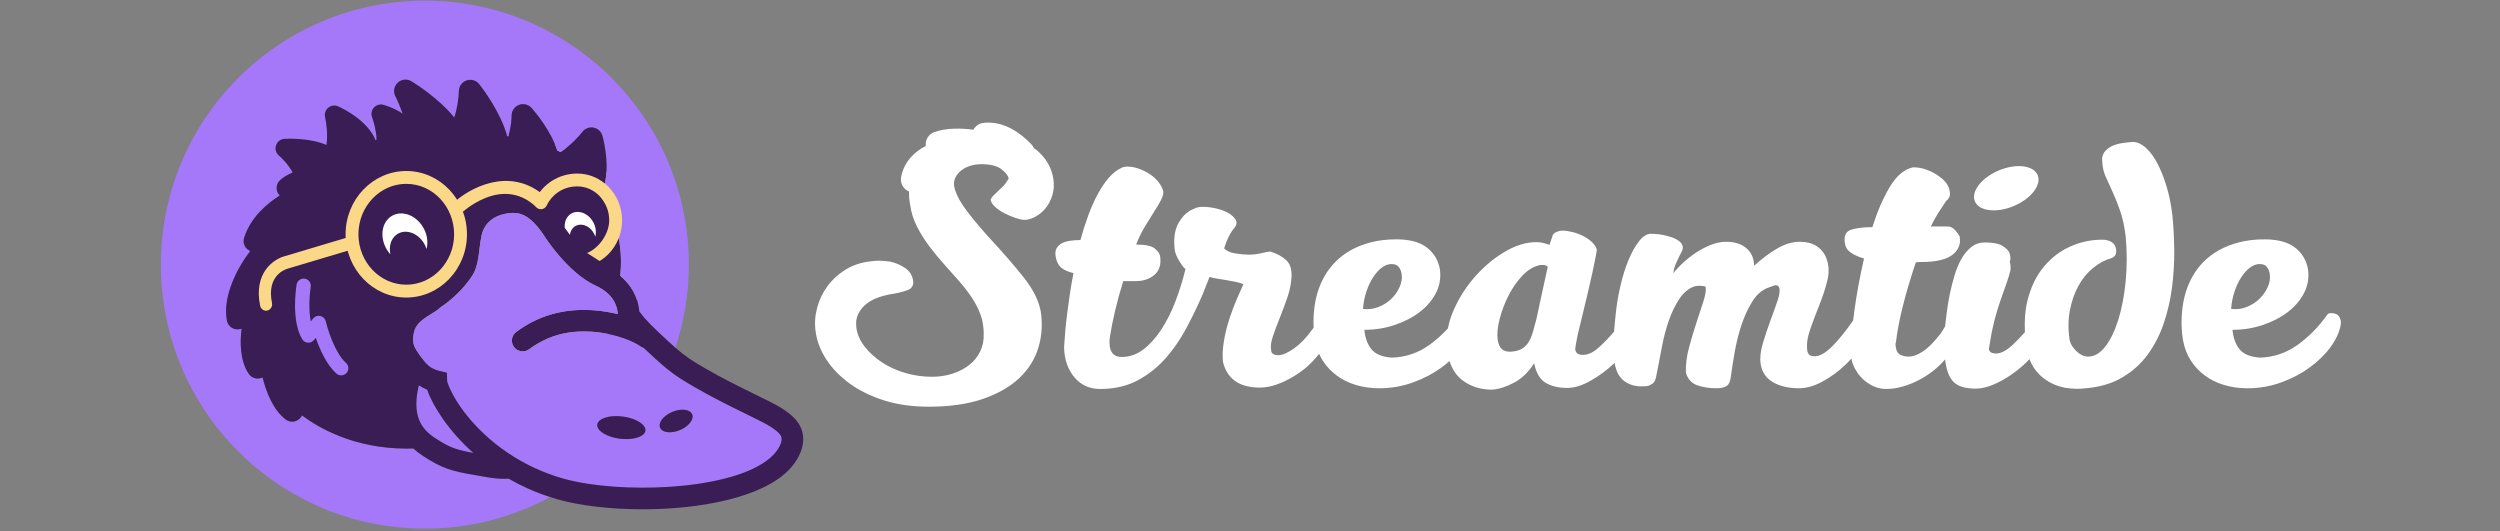 <?xml version="1.0" encoding="UTF-8" standalone="no"?>
<!DOCTYPE svg PUBLIC "-//W3C//DTD SVG 1.1//EN" "http://www.w3.org/Graphics/SVG/1.1/DTD/svg11.dtd">
<svg width="100%" height="100%" viewBox="0 0 306 65" version="1.1" xmlns="http://www.w3.org/2000/svg" xmlns:xlink="http://www.w3.org/1999/xlink" xml:space="preserve" xmlns:serif="http://www.serif.com/" style="fill-rule:evenodd;clip-rule:evenodd;stroke-linejoin:round;stroke-miterlimit:2;">
    <rect x="0" y="0" width="306" height="65" fill="#808080" stroke="none"/>
    <g transform="matrix(1.512,0,0,1.512,153,32.5)">
        <g id="logo-mobile_1.svg" transform="matrix(1,0,0,1,-89,-21.5)">
            <g transform="matrix(1,0,0,1,0.832,0.057)">
                <g id="Page-1">
                    <g id="Home-Night-Mobile">
                        <g id="Mobile-Header">
                            <g id="Group-4">
                                <g id="Group-27">
                                    <path id="Fill-1" d="M39.512,20.437C39.512,25.729 33.88,30.019 26.931,30.019C19.983,30.019 14.35,25.729 14.35,20.437C14.35,15.145 19.983,10.855 26.931,10.855C33.88,10.855 39.512,15.145 39.512,20.437" style="fill:white;"/>
                                    <g id="Group-5">
                                        <path id="Fill-3" d="M27.857,38.707C27.418,38.707 26.969,38.671 26.521,38.595L26.056,38.517C24.064,38.183 23.154,38.03 21.814,37.226C21.405,36.98 20.903,36.678 20.433,36.253C20.43,36.253 20.426,36.254 20.422,36.254C20.244,36.26 20.066,36.263 19.893,36.263C15.63,36.263 12.754,34.573 11.427,33.577C11.412,33.601 11.397,33.627 11.383,33.65C11.257,33.867 11.044,34.019 10.797,34.067C10.741,34.079 10.685,34.084 10.629,34.084C10.438,34.084 10.25,34.021 10.096,33.902C9.063,33.106 8.515,31.639 8.232,30.501C8.084,30.577 7.912,30.609 7.745,30.591C7.487,30.564 7.255,30.424 7.111,30.209C6.378,29.114 6.407,27.576 6.533,26.567C6.481,26.574 6.431,26.584 6.387,26.593C6.159,26.643 5.919,26.597 5.723,26.468C5.528,26.339 5.392,26.137 5.348,25.907C4.964,23.938 6.223,21.571 7.236,20.268C6.821,20.096 6.598,19.636 6.737,19.2C7.272,17.526 8.609,16.413 9.621,15.777C9.478,15.632 9.388,15.439 9.373,15.232C9.353,14.96 9.46,14.695 9.664,14.514C9.923,14.285 10.274,14.085 10.665,13.908C10.367,13.317 9.792,12.74 9.555,12.538C9.318,12.335 9.227,12.008 9.326,11.712C9.425,11.415 9.693,11.209 10.005,11.191C10.261,11.175 12.061,11.096 13.407,11.69C13.533,10.798 13.388,9.826 13.295,9.438C13.227,9.155 13.325,8.858 13.548,8.671C13.771,8.484 14.081,8.441 14.347,8.557C14.621,8.678 16.729,9.655 17.39,11.319C17.412,11.29 17.437,11.263 17.463,11.238C17.44,10.503 17.216,9.745 17.101,9.447C16.998,9.179 17.054,8.876 17.245,8.664C17.436,8.45 17.73,8.362 18.007,8.434C18.146,8.471 18.868,8.678 19.567,9.146C19.385,8.614 19.167,8.101 18.982,7.737C18.794,7.369 18.874,6.921 19.178,6.641C19.48,6.359 19.931,6.314 20.285,6.528C20.562,6.697 22.503,7.909 23.752,9.463C23.996,8.742 24.11,7.882 24.123,7.316C24.133,6.926 24.384,6.584 24.754,6.461C25.121,6.335 25.529,6.456 25.772,6.762C25.993,7.042 27.489,8.989 28.031,10.957C28.064,10.966 28.096,10.972 28.129,10.982C28.308,10.4 28.392,9.739 28.395,9.296C28.398,8.914 28.637,8.572 28.994,8.438C29.354,8.303 29.757,8.403 30.011,8.689C30.336,9.056 31.584,10.548 32.089,12.138C32.176,12.18 32.27,12.213 32.351,12.26C33.169,11.729 33.854,10.977 34.115,10.63C34.327,10.35 34.682,10.215 35.024,10.278C35.37,10.344 35.648,10.598 35.743,10.936C35.842,11.284 36.537,13.96 35.586,15.834C37.236,18.158 37.364,20.567 37.187,22.277C38.095,23.03 38.633,24.016 38.73,25.164C39.278,25.898 39.766,26.373 41.135,27.633C41.325,27.809 41.494,27.96 41.656,28.101C42.358,25.984 42.743,23.724 42.743,21.371C42.743,9.568 33.175,0 21.372,0C9.568,0 -0,9.568 -0,21.371C-0,33.175 9.568,42.743 21.372,42.743C25.043,42.743 28.499,41.816 31.517,40.185C30.293,39.793 29.17,39.287 28.16,38.7C28.059,38.704 27.959,38.707 27.857,38.707" style="fill:rgb(164,120,249);"/>
                                    </g>
                                    <path id="Fill-6" d="M11.65,22.503C11.338,22.454 11.035,22.669 10.984,22.986C10.937,23.285 10.545,25.947 11.444,27.415C11.542,27.575 11.711,27.678 11.899,27.691C12.086,27.7 12.268,27.627 12.388,27.483L12.54,27.299C12.857,28.215 13.411,29.489 14.215,30.193C14.326,30.289 14.462,30.336 14.599,30.336C14.76,30.336 14.921,30.269 15.036,30.138C15.248,29.896 15.223,29.529 14.981,29.317C14.118,28.563 13.512,26.636 13.352,25.957C13.301,25.742 13.133,25.574 12.917,25.524C12.701,25.473 12.477,25.551 12.336,25.721L12.136,25.964C11.938,24.968 12.05,23.694 12.133,23.169C12.183,22.852 11.967,22.554 11.65,22.503" style="fill:rgb(164,120,249);"/>
                                    <path id="Fill-8" d="M25.296,36.616C23.301,34.828 22.035,32.865 21.558,31.491C21.313,31.397 21.092,31.273 20.881,31.134C20.155,34.182 21.547,35.032 22.711,35.73C23.549,36.232 24.133,36.405 25.296,36.616" style="fill:rgb(164,120,249);"/>
                                    <path id="Fill-10" d="M42.019,34.765C41.303,35.065 40.583,34.978 40.413,34.572C40.243,34.165 40.686,33.592 41.402,33.293C42.119,32.992 42.838,33.078 43.008,33.485C43.178,33.892 42.735,34.465 42.019,34.765M37.413,35.485C37.33,35.48 37.247,35.475 37.162,35.464C36.086,35.327 35.265,34.814 35.329,34.317C35.392,33.821 36.316,33.53 37.391,33.667C37.858,33.726 38.271,33.859 38.59,34.029C39.006,34.249 39.26,34.533 39.224,34.814C39.166,35.271 38.377,35.55 37.413,35.485M50.184,35.211C50.121,35.096 49.82,34.674 48.579,34.057C48.111,33.822 47.67,33.605 47.242,33.395C45.914,32.741 44.658,32.124 43.239,31.303C42.283,30.749 41.697,30.388 41.002,29.828C40.689,29.576 40.355,29.287 39.953,28.916C39.618,28.608 39.337,28.347 39.084,28.109C39.013,28.084 38.943,28.052 38.878,28.007C38.536,27.771 38.058,27.534 37.489,27.333C37.124,27.203 36.72,27.088 36.288,26.996C35.657,26.863 34.967,26.78 34.25,26.78C33.064,26.78 32.019,27.009 31.04,27.479C30.618,27.682 30.208,27.925 29.805,28.22C29.649,28.336 29.468,28.39 29.289,28.39C29.021,28.39 28.757,28.268 28.586,28.036C28.3,27.649 28.382,27.102 28.77,26.817C30.398,25.618 32.19,25.036 34.25,25.036C35.12,25.036 35.93,25.141 36.671,25.301C36.777,25.324 36.887,25.345 36.99,25.37C36.971,25.074 36.9,24.8 36.789,24.545C36.523,23.936 36,23.443 35.21,23.079C32.902,22.017 31.072,19.104 30.994,18.981C29.858,17.28 28.996,17.116 28.233,17.2C26.892,17.344 26.048,18.097 25.919,19.268L25.885,19.428C25.864,19.507 25.831,19.787 25.807,19.991C25.722,20.708 25.617,21.601 25.259,22.178C24.359,23.631 23.023,24.573 22.65,24.819C22.427,25.033 22.153,25.202 21.864,25.379C21.089,25.857 20.573,26.228 20.458,27.006C20.413,27.318 20.405,27.543 20.451,27.754C20.505,28.005 20.639,28.242 20.871,28.575C20.97,28.718 21.082,28.873 21.221,29.064C21.3,29.172 21.379,29.263 21.458,29.35C21.757,29.675 22.071,29.857 22.509,29.964L23.157,30.121L23.175,30.788C23.175,30.815 23.181,30.846 23.193,30.881C23.696,32.385 25.341,34.749 28.053,36.589C28.22,36.702 28.395,36.811 28.57,36.921C28.932,37.146 29.306,37.363 29.702,37.566C30.055,37.747 30.424,37.916 30.805,38.074C31.375,38.311 31.97,38.523 32.599,38.699C32.898,38.782 33.218,38.858 33.552,38.929C38.464,39.952 46.927,39.485 49.569,36.789C49.897,36.454 50.447,35.694 50.184,35.211" style="fill:rgb(164,120,249);"/>
                                    <g id="Group-14" transform="matrix(1,0,0,1,5.277,6.394)">
                                        <path id="Fill-12" d="M15.604,24.74C15.815,24.879 16.037,25.003 16.281,25.097C16.758,26.472 18.024,28.434 20.019,30.223C18.856,30.012 18.272,29.838 17.434,29.336C16.271,28.638 14.878,27.788 15.604,24.74M29.889,12.712C29.845,12.572 29.782,12.435 29.692,12.306C29.305,11.749 28.631,11.574 28.186,11.914C27.985,12.068 27.871,12.301 27.836,12.561C27.694,12.378 27.573,12.212 27.474,12.072C27.452,12.041 27.434,12.015 27.414,11.986C27.414,11.979 27.414,11.972 27.414,11.965C27.39,11.547 27.532,11.152 27.84,10.916C28.368,10.512 29.168,10.72 29.627,11.38C29.918,11.799 30.001,12.299 29.889,12.712M13.283,11.127C14.041,10.547 15.191,10.846 15.851,11.795C16.271,12.398 16.389,13.117 16.228,13.711C16.165,13.51 16.074,13.312 15.945,13.127C15.389,12.327 14.419,12.074 13.78,12.563C13.332,12.906 13.172,13.522 13.304,14.135C13.235,14.059 13.167,13.983 13.106,13.896C12.445,12.947 12.524,11.707 13.283,11.127M6.168,21.021C5.268,19.554 5.66,16.891 5.708,16.592C5.758,16.275 6.061,16.06 6.373,16.109C6.69,16.16 6.906,16.458 6.856,16.775C6.773,17.3 6.661,18.575 6.859,19.57L7.06,19.328C7.2,19.157 7.425,19.079 7.64,19.131C7.856,19.181 8.025,19.348 8.075,19.563C8.235,20.242 8.841,22.169 9.705,22.923C9.946,23.135 9.971,23.502 9.759,23.744C9.644,23.875 9.483,23.943 9.322,23.943C9.186,23.943 9.049,23.896 8.939,23.799C8.135,23.096 7.58,21.821 7.263,20.905L7.111,21.089C6.992,21.234 6.809,21.307 6.622,21.297C6.434,21.284 6.266,21.181 6.168,21.021M28.276,32.535C27.941,32.465 27.622,32.388 27.323,32.305C26.694,32.129 26.098,31.917 25.529,31.68C25.148,31.522 24.779,31.353 24.425,31.172C24.029,30.97 23.655,30.752 23.293,30.527C23.118,30.418 22.943,30.308 22.776,30.195C20.064,28.355 18.419,25.991 17.916,24.488C17.905,24.452 17.898,24.421 17.897,24.394L17.88,23.728L17.233,23.57C16.794,23.463 16.48,23.281 16.181,22.956C16.101,22.869 16.023,22.779 15.943,22.67C15.805,22.48 15.693,22.324 15.594,22.182C15.363,21.848 15.227,21.611 15.174,21.36C15.129,21.149 15.136,20.925 15.182,20.612C15.296,19.834 15.812,19.463 16.587,18.986C16.876,18.808 17.15,18.639 17.373,18.425C17.747,18.179 19.083,17.237 19.982,15.784C20.341,15.207 20.446,14.314 20.53,13.598C20.554,13.393 20.587,13.113 20.608,13.034L20.642,12.874C20.771,11.704 21.615,10.95 22.957,10.806C23.72,10.722 24.581,10.887 25.717,12.587C25.794,12.711 27.626,15.623 29.933,16.685C30.723,17.049 31.246,17.542 31.512,18.151C31.623,18.407 31.694,18.68 31.713,18.976C31.61,18.951 31.5,18.931 31.394,18.908C30.653,18.748 29.843,18.642 28.974,18.642C26.914,18.642 25.121,19.224 23.494,20.423C23.106,20.708 23.023,21.255 23.309,21.643C23.479,21.874 23.744,21.997 24.012,21.997C24.192,21.997 24.373,21.942 24.529,21.827C24.931,21.531 25.342,21.288 25.763,21.085C26.742,20.615 27.787,20.386 28.974,20.386C29.691,20.386 30.38,20.469 31.012,20.603C31.443,20.694 31.847,20.809 32.212,20.939C32.781,21.141 33.259,21.377 33.601,21.613C33.666,21.659 33.737,21.69 33.808,21.715C34.06,21.953 34.342,22.214 34.676,22.522C35.079,22.893 35.412,23.182 35.725,23.434C36.42,23.994 37.005,24.355 37.962,24.909C39.381,25.73 40.636,26.348 41.966,27.001C42.393,27.211 42.834,27.428 43.303,27.663C44.543,28.28 44.844,28.703 44.907,28.817C45.17,29.3 44.62,30.06 44.291,30.395C41.65,33.091 33.188,33.558 28.276,32.535M46.437,27.981C46.081,27.328 45.309,26.713 44.079,26.101C43.611,25.866 43.166,25.648 42.736,25.436C41.378,24.768 40.204,24.191 38.837,23.4C37.768,22.782 37.24,22.458 36.379,21.707C36.218,21.566 36.049,21.415 35.858,21.239C34.489,19.979 34.002,19.504 33.453,18.77C33.356,17.622 32.818,16.636 31.91,15.884C32.088,14.173 31.96,11.764 30.309,9.44C31.261,7.566 30.565,4.891 30.467,4.542C30.372,4.204 30.093,3.95 29.748,3.885C29.405,3.822 29.051,3.956 28.839,4.237C28.577,4.583 27.892,5.336 27.075,5.866C26.993,5.819 26.899,5.786 26.812,5.745C26.307,4.154 25.059,2.662 24.734,2.296C24.48,2.009 24.077,1.91 23.718,2.044C23.36,2.178 23.121,2.52 23.118,2.903C23.115,3.346 23.031,4.006 22.852,4.588C22.82,4.579 22.787,4.572 22.754,4.563C22.213,2.595 20.717,0.648 20.495,0.368C20.253,0.062 19.844,-0.058 19.477,0.067C19.108,0.19 18.855,0.533 18.847,0.922C18.834,1.488 18.719,2.348 18.475,3.07C17.226,1.515 15.286,0.303 15.009,0.135C14.655,-0.08 14.203,-0.034 13.901,0.247C13.597,0.528 13.518,0.976 13.705,1.344C13.89,1.708 14.109,2.22 14.29,2.752C13.592,2.285 12.869,2.077 12.73,2.04C12.454,1.968 12.159,2.056 11.968,2.27C11.777,2.483 11.722,2.786 11.825,3.053C11.939,3.351 12.163,4.11 12.185,4.844C12.16,4.87 12.135,4.896 12.113,4.925C11.452,3.261 9.344,2.285 9.07,2.163C8.805,2.047 8.494,2.091 8.271,2.277C8.048,2.464 7.95,2.762 8.018,3.044C8.111,3.432 8.256,4.404 8.131,5.296C6.785,4.702 4.984,4.781 4.729,4.797C4.416,4.815 4.148,5.022 4.049,5.318C3.949,5.615 4.04,5.942 4.279,6.144C4.516,6.346 5.09,6.923 5.388,7.515C4.997,7.692 4.646,7.891 4.387,8.12C4.183,8.301 4.076,8.566 4.096,8.838C4.112,9.046 4.202,9.238 4.345,9.384C3.332,10.019 1.995,11.132 1.46,12.807C1.321,13.242 1.544,13.702 1.959,13.874C0.946,15.178 -0.313,17.544 0.07,19.513C0.115,19.744 0.251,19.946 0.446,20.075C0.642,20.204 0.881,20.249 1.11,20.199C1.155,20.19 1.204,20.181 1.256,20.173C1.13,21.183 1.101,22.72 1.834,23.815C1.978,24.03 2.21,24.17 2.468,24.197C2.635,24.216 2.806,24.184 2.955,24.107C3.238,25.246 3.787,26.712 4.82,27.508C4.974,27.628 5.161,27.69 5.353,27.69C5.408,27.69 5.464,27.685 5.52,27.674C5.766,27.625 5.98,27.474 6.106,27.256C6.12,27.233 6.135,27.207 6.149,27.183C7.477,28.179 10.353,29.869 14.616,29.869C14.79,29.869 14.967,29.866 15.145,29.86C15.149,29.86 15.153,29.859 15.157,29.859C15.627,30.284 16.128,30.586 16.536,30.832C17.878,31.637 18.787,31.789 20.779,32.123L21.244,32.202C21.692,32.278 22.141,32.313 22.58,32.313C22.682,32.313 22.782,32.31 22.883,32.306C23.893,32.893 25.016,33.399 26.24,33.791C26.444,33.857 26.644,33.926 26.854,33.985C28.692,34.498 31.154,34.783 33.717,34.783C38.37,34.783 43.355,33.843 45.538,31.616C46.434,30.702 47.141,29.267 46.437,27.981" style="fill:rgb(59,29,86);"/>
                                    </g>
                                    <path id="Fill-15" d="M41.402,33.292C40.686,33.592 40.243,34.165 40.413,34.572C40.584,34.979 41.302,35.065 42.019,34.764C42.736,34.465 43.179,33.892 43.008,33.485C42.838,33.079 42.119,32.992 41.402,33.292" style="fill:rgb(59,29,86);"/>
                                    <path id="Fill-17" d="M38.59,34.028C38.271,33.859 37.858,33.726 37.391,33.667C36.316,33.529 35.392,33.82 35.329,34.317C35.266,34.813 36.086,35.327 37.162,35.465C37.247,35.476 37.33,35.479 37.414,35.485C38.377,35.55 39.166,35.271 39.224,34.814C39.26,34.533 39.006,34.249 38.59,34.028" style="fill:rgb(59,29,86);"/>
                                    <path id="Fill-19" d="M19.867,14.831C17.731,14.831 15.994,16.662 15.994,18.913C15.994,21.164 17.731,22.995 19.867,22.995C22.002,22.995 23.739,21.164 23.739,18.913C23.739,16.662 22.002,14.831 19.867,14.831M19.867,24.035C17.158,24.035 14.954,21.737 14.954,18.913C14.954,16.089 17.158,13.791 19.867,13.791C22.575,13.791 24.779,16.089 24.779,18.913C24.779,21.737 22.575,24.035 19.867,24.035" style="fill:rgb(251,216,136);"/>
                                    <path id="Fill-21" d="M34.505,20.431C35.563,19.981 36.295,18.78 36.295,17.79C36.295,16.272 35.137,15.037 33.712,15.037C32.404,15.037 31.561,15.868 31.235,16.58C31.116,16.842 30.807,16.955 30.546,16.837C30.285,16.718 30.17,16.409 30.29,16.148C30.887,14.841 32.23,13.997 33.712,13.997C35.709,13.997 37.335,15.698 37.335,17.79C37.335,19.142 36.639,20.403 35.518,21.078" style="fill:rgb(251,216,136);"/>
                                    <path id="Fill-23" d="M8.514,25.101C8.288,25.101 8.084,24.934 8.035,24.69C7.492,22.028 9.139,20.897 10.086,20.67L15.245,19.129C15.505,19.051 15.777,19.212 15.85,19.489C15.924,19.765 15.772,20.052 15.511,20.13L10.327,21.677C10.122,21.73 8.532,22.204 8.994,24.471C9.051,24.752 8.883,25.028 8.618,25.089C8.583,25.097 8.548,25.101 8.514,25.101" style="fill:rgb(251,216,136);"/>
                                    <path id="Fill-25" d="M24.329,17.192L23.61,16.441C24.931,15.18 28.165,13.406 30.955,15.72L30.343,16.672C29.2,15.599 27.79,15.374 26.299,15.965C25.139,16.425 24.337,17.185 24.329,17.192" style="fill:rgb(251,216,136);"/>
                                </g>
                                <g id="Group-11" transform="matrix(1,0,0,1,52.957,9.872)">
                                    <g id="Group-3">
                                        <path id="Fill-11" serif:id="Fill-1" d="M17.937,2.226C17.867,2.168 17.785,2.122 17.712,2.068C17.664,1.954 17.597,1.845 17.507,1.751C16.655,0.863 15.291,-0.161 13.635,0.021C13.351,0.052 13.091,0.2 12.917,0.425C12.881,0.473 12.848,0.523 12.819,0.576C11.955,0.462 10.673,0.398 9.645,0.775C9.308,0.899 9.058,1.185 8.981,1.536C8.956,1.654 8.951,1.774 8.966,1.89C8.075,2.347 7.21,3.141 6.967,4.405C6.87,4.906 7.148,5.391 7.605,5.574C7.6,5.9 7.623,6.233 7.684,6.578C7.777,7.254 7.97,7.874 8.261,8.437C8.552,9 8.885,9.531 9.261,10.029C9.636,10.527 10.036,11.01 10.459,11.48C10.881,11.949 11.294,12.414 11.698,12.874C12.101,13.334 12.462,13.813 12.782,14.311C13.101,14.808 13.346,15.338 13.514,15.901C13.608,16.334 13.655,16.728 13.655,17.085C13.674,17.611 13.58,18.089 13.373,18.522C13.166,18.953 12.871,19.32 12.486,19.62C12.101,19.92 11.65,20.155 11.134,20.324C10.617,20.493 10.059,20.577 9.458,20.577C8.726,20.577 8.008,20.474 7.303,20.268C6.599,20.061 5.969,19.775 5.416,19.408C4.862,19.043 4.398,18.62 4.021,18.141C3.646,17.662 3.42,17.151 3.345,16.606C3.289,16.174 3.342,15.799 3.501,15.479C3.659,15.161 3.886,14.888 4.177,14.662C4.467,14.437 4.811,14.258 5.205,14.127C5.599,13.996 6.003,13.902 6.416,13.845C6.848,13.771 7.223,13.668 7.543,13.536C7.862,13.404 7.993,13.151 7.938,12.775C7.862,12.343 7.641,12.006 7.275,11.761C6.909,11.517 6.51,11.349 6.078,11.254C5.815,11.217 5.548,11.194 5.275,11.184C5.003,11.174 4.763,11.189 4.557,11.226C3.787,11.301 3.101,11.522 2.501,11.888C1.899,12.254 1.402,12.705 1.008,13.24C0.614,13.775 0.332,14.367 0.163,15.015C-0.006,15.662 -0.044,16.306 0.051,16.944C0.163,17.733 0.459,18.489 0.937,19.211C1.417,19.934 2.045,20.577 2.824,21.141C3.604,21.704 4.529,22.155 5.599,22.493C6.67,22.831 7.871,23 9.204,23C10.914,23 12.378,22.789 13.599,22.366C14.819,21.944 15.8,21.38 16.542,20.676C17.284,19.971 17.796,19.155 18.078,18.225C18.36,17.296 18.424,16.324 18.275,15.31C18.124,14.447 17.679,13.541 16.937,12.592C16.195,11.644 15.204,10.504 13.965,9.17C13.045,8.137 12.383,7.32 11.98,6.719C11.575,6.118 11.336,5.592 11.261,5.142C11.224,4.879 11.261,4.639 11.374,4.424C11.486,4.208 11.646,4.02 11.852,3.86C12.059,3.701 12.303,3.578 12.585,3.494C12.866,3.41 13.157,3.367 13.458,3.367C14.172,3.367 14.702,3.494 15.05,3.747C15.397,4.001 15.608,4.259 15.683,4.522C15.533,4.785 15.378,4.997 15.218,5.156C15.059,5.315 14.913,5.456 14.782,5.579C14.65,5.7 14.532,5.813 14.43,5.916C14.327,6.019 14.256,6.127 14.218,6.24C14.237,6.428 14.354,6.62 14.571,6.817C14.786,7.015 15.04,7.189 15.331,7.339C15.622,7.489 15.923,7.616 16.232,7.719C16.542,7.823 16.791,7.874 16.979,7.874C17.223,7.874 17.5,7.795 17.81,7.634C18.119,7.475 18.397,7.25 18.641,6.958C18.884,6.668 19.073,6.316 19.204,5.902C19.336,5.49 19.364,5.03 19.289,4.522C19.138,3.621 18.688,2.856 17.937,2.226" style="fill:white;"/>
                                    </g>
                                    <path id="Fill-4" d="M58.849,13.803C58.69,14.508 58.535,15.225 58.385,15.958C58.291,16.296 58.202,16.62 58.117,16.93C58.032,17.24 57.92,17.512 57.779,17.747C57.638,17.982 57.45,18.17 57.216,18.311C56.98,18.45 56.666,18.531 56.272,18.55C55.99,18.55 55.765,18.479 55.596,18.338C55.427,18.197 55.314,17.939 55.259,17.564C55.201,17.113 55.254,16.568 55.413,15.93C55.573,15.292 55.807,14.662 56.117,14.042C56.427,13.423 56.803,12.878 57.244,12.409C57.685,11.939 58.159,11.649 58.667,11.536C59.005,11.499 59.22,11.545 59.314,11.677C59.163,12.391 59.008,13.099 58.849,13.803M44.639,13.662C44.789,13.222 44.972,12.837 45.188,12.507C45.404,12.179 45.639,11.921 45.893,11.733C46.146,11.545 46.404,11.451 46.667,11.451C46.93,11.451 47.122,11.526 47.244,11.677C47.366,11.827 47.446,12.015 47.484,12.24C47.541,12.578 47.488,12.93 47.329,13.297C47.17,13.662 46.944,13.986 46.653,14.268C46.362,14.549 46.014,14.77 45.611,14.93C45.207,15.089 44.789,15.141 44.357,15.084C44.395,14.578 44.489,14.103 44.639,13.662M109.409,5.17C109.193,4.457 108.945,3.831 108.663,3.296C108.382,2.761 108.066,2.339 107.72,2.03C107.372,1.719 107.019,1.565 106.664,1.565C106.4,1.584 106.114,1.616 105.804,1.663C105.494,1.71 105.213,1.794 104.959,1.917C104.705,2.039 104.503,2.208 104.354,2.424C104.203,2.64 104.156,2.916 104.213,3.255C104.231,3.649 104.325,4.034 104.495,4.41C104.663,4.785 104.851,5.198 105.057,5.649C105.264,6.1 105.466,6.611 105.663,7.184C105.86,7.757 106.006,8.437 106.1,9.227C106.213,10.465 106.213,11.667 106.1,12.832C105.987,13.996 105.79,15.033 105.508,15.944C105.226,16.855 104.875,17.583 104.452,18.127C104.03,18.672 103.565,18.944 103.057,18.944C102.738,18.944 102.428,18.803 102.128,18.521C101.827,18.24 101.64,17.939 101.565,17.62C101.433,16.775 101.438,15.977 101.579,15.225C101.72,14.475 101.95,13.808 102.269,13.226C102.588,12.644 102.982,12.16 103.452,11.775C103.921,11.391 104.419,11.123 104.945,10.973C105.264,10.86 105.386,10.606 105.311,10.211C105.273,9.968 105.152,9.785 104.945,9.663C104.738,9.541 104.485,9.48 104.184,9.48C103.302,9.48 102.448,9.663 101.621,10.029C100.795,10.395 100.076,10.944 99.467,11.677C98.856,12.409 98.415,13.329 98.142,14.437C97.957,15.192 97.896,16.041 97.942,16.969C97.619,17.326 97.3,17.663 96.988,17.958C96.471,18.446 96.016,18.691 95.621,18.691C95.227,18.691 95.03,18.559 95.03,18.296C95.067,18.07 95.105,17.846 95.143,17.62C95.18,17.394 95.218,17.179 95.256,16.972C95.387,16.334 95.528,15.77 95.678,15.282C95.828,14.794 95.974,14.353 96.115,13.959C96.256,13.564 96.383,13.207 96.495,12.888C96.607,12.569 96.701,12.25 96.777,11.931L96.777,11.635C96.777,11.531 96.758,11.413 96.72,11.282C96.72,11.264 96.729,11.255 96.748,11.255L96.72,11.255C96.795,11.067 96.786,10.832 96.692,10.55C96.597,10.343 96.406,10.151 96.115,9.972C95.823,9.794 95.349,9.705 94.692,9.705C94.279,9.705 93.917,9.827 93.608,10.07C93.298,10.315 93.03,10.634 92.805,11.029C92.58,11.423 92.391,11.874 92.242,12.38C92.091,12.888 91.965,13.39 91.861,13.888C91.758,14.385 91.678,14.865 91.622,15.325C91.565,15.785 91.519,16.174 91.481,16.493C91.387,16.644 91.302,16.784 91.228,16.916C91.152,17.048 91.067,17.16 90.974,17.253C90.504,17.856 90.063,18.287 89.65,18.55C89.237,18.813 88.871,18.944 88.552,18.944C88.27,18.944 88.036,18.892 87.848,18.789C87.659,18.686 87.547,18.512 87.51,18.268C87.49,18.193 87.477,18.113 87.467,18.029C87.457,17.944 87.472,17.846 87.51,17.733C87.547,17.376 87.613,16.948 87.707,16.451C87.8,15.954 87.918,15.423 88.058,14.86C88.199,14.296 88.358,13.714 88.538,13.113C88.715,12.513 88.908,11.911 89.115,11.31C89.302,11.292 89.505,11.282 89.721,11.282C89.937,11.282 90.139,11.273 90.326,11.255C90.589,11.235 90.87,11.189 91.171,11.114C91.471,11.038 91.739,10.926 91.974,10.775C92.209,10.625 92.396,10.423 92.537,10.17C92.678,9.916 92.721,9.602 92.664,9.227C92.589,9.076 92.462,8.902 92.284,8.704C92.106,8.508 91.913,8.409 91.706,8.409L90.326,8.409C90.533,7.978 90.74,7.602 90.946,7.283C91.152,6.963 91.349,6.663 91.537,6.382C91.706,6.231 91.809,6.09 91.847,5.959C91.885,5.827 91.885,5.686 91.847,5.537C91.791,5.16 91.575,4.817 91.2,4.508C90.823,4.198 90.42,3.968 89.988,3.818C89.65,3.687 89.284,3.621 88.89,3.621C88.176,3.772 87.547,4.302 87.002,5.212C86.457,6.123 85.988,7.207 85.594,8.465C84.862,8.465 84.285,8.536 83.862,8.677C83.439,8.818 83.275,9.179 83.369,9.761C83.407,10.081 83.571,10.338 83.862,10.536C84.153,10.732 84.504,10.888 84.918,11.001C84.75,11.733 84.599,12.457 84.468,13.169C84.336,13.884 84.227,14.555 84.144,15.184C84.104,15.474 84.069,15.751 84.036,16.021C83.441,16.878 82.88,17.574 82.355,18.099C81.81,18.644 81.341,18.915 80.947,18.915C80.74,18.915 80.594,18.883 80.51,18.817C80.426,18.751 80.364,18.644 80.327,18.493C80.252,17.986 80.327,17.408 80.552,16.761C80.778,16.113 81.026,15.451 81.299,14.775C81.571,14.1 81.787,13.438 81.946,12.789C82.106,12.141 82.083,11.545 81.876,11.001C81.725,10.588 81.467,10.259 81.102,10.015C80.735,9.771 80.271,9.648 79.707,9.648C79.125,9.648 78.524,9.827 77.904,10.184C77.285,10.541 76.655,11.01 76.017,11.592C76.017,11.01 75.815,10.541 75.412,10.184C75.007,9.827 74.449,9.648 73.736,9.648C73.116,9.648 72.412,9.879 71.623,10.338C70.835,10.799 70.121,11.413 69.483,12.184C69.52,11.902 69.586,11.654 69.68,11.437C69.774,11.222 69.863,11.029 69.947,10.86C70.031,10.691 70.107,10.541 70.172,10.409C70.238,10.278 70.262,10.156 70.243,10.043C70.205,9.836 70.074,9.663 69.849,9.522C69.623,9.381 69.36,9.273 69.06,9.198C68.816,9.123 68.567,9.071 68.313,9.043C68.06,9.015 67.83,9.001 67.623,9.001C67.304,9.02 66.99,9.23 66.68,9.635C66.37,10.038 66.089,10.55 65.835,11.169C65.581,11.79 65.365,12.489 65.187,13.268C65.008,14.047 64.882,14.822 64.807,15.592C64.769,15.949 64.732,16.338 64.694,16.761C64.69,16.814 64.69,16.871 64.685,16.924C64.246,17.432 63.829,17.864 63.44,18.211C63,18.606 62.572,18.803 62.159,18.803C61.765,18.803 61.558,18.644 61.539,18.324C61.614,17.761 61.727,17.189 61.878,16.606C62.366,14.616 62.718,13.124 62.934,12.127C63.15,11.132 63.267,10.513 63.286,10.269C63.211,10.043 63.07,9.836 62.864,9.648C62.657,9.461 62.422,9.301 62.159,9.17C61.896,9.039 61.614,8.935 61.314,8.86C61.013,8.785 60.741,8.747 60.497,8.747C60.347,8.747 60.187,8.785 60.018,8.86C59.85,8.935 59.747,9.029 59.709,9.142L59.455,9.902C59.304,9.846 59.141,9.794 58.962,9.748C58.783,9.7 58.591,9.677 58.385,9.677C57.54,9.677 56.662,9.954 55.751,10.508C54.84,11.062 54.019,11.771 53.286,12.634C52.554,13.499 51.981,14.451 51.568,15.493C51.412,15.888 51.309,16.277 51.233,16.662C50.779,17.154 50.287,17.599 49.751,17.986C48.841,18.644 47.822,18.991 46.695,19.028C45.907,18.973 45.352,18.742 45.033,18.338C44.714,17.934 44.527,17.413 44.469,16.775C45.333,16.775 46.155,16.644 46.935,16.381C47.714,16.118 48.39,15.766 48.962,15.325C49.535,14.884 49.972,14.367 50.273,13.775C50.573,13.183 50.676,12.55 50.582,11.874C50.45,11.141 50.099,10.555 49.526,10.113C48.953,9.672 48.132,9.451 47.061,9.451C46.31,9.451 45.625,9.531 45.006,9.69C44.386,9.851 43.836,10.067 43.358,10.338C42.879,10.611 42.465,10.926 42.118,11.282C41.771,11.64 41.485,12.015 41.259,12.409C40.827,13.16 40.55,14.005 40.428,14.943C40.354,15.513 40.337,16.066 40.363,16.607C40.304,16.681 40.247,16.754 40.189,16.831C39.757,17.433 39.292,17.911 38.795,18.268C38.296,18.625 37.879,18.813 37.541,18.832C37.128,18.832 36.921,18.691 36.921,18.409C36.865,18.127 36.912,17.761 37.062,17.31C37.212,16.859 37.395,16.367 37.611,15.831C37.827,15.296 38.029,14.756 38.217,14.212C38.405,13.667 38.517,13.16 38.555,12.691C38.63,11.977 38.494,11.461 38.147,11.141C37.799,10.822 37.363,10.588 36.837,10.437C36.573,10.475 36.302,10.527 36.02,10.593C35.738,10.658 35.438,10.691 35.119,10.691C34.818,10.691 34.457,10.658 34.034,10.593C33.612,10.527 33.306,10.391 33.119,10.184C33.213,9.865 33.32,9.578 33.443,9.325C33.564,9.071 33.701,8.841 33.851,8.634C34.151,8.334 34.199,8.048 33.992,7.775C33.785,7.504 33.471,7.287 33.048,7.127C32.625,6.968 32.18,6.87 31.71,6.832C31.241,6.794 30.903,6.842 30.696,6.973C30.208,7.142 29.795,7.507 29.458,8.071C29.119,8.634 29.007,9.376 29.119,10.296C29.137,10.447 29.185,10.606 29.26,10.775C29.335,10.944 29.419,11.104 29.513,11.255C29.607,11.404 29.697,11.536 29.781,11.649C29.866,11.761 29.936,11.827 29.993,11.846C29.767,12.766 29.49,13.653 29.161,14.508C28.832,15.362 28.447,16.123 28.006,16.789C27.565,17.456 27.081,17.986 26.556,18.38C26.03,18.774 25.457,18.973 24.838,18.973C24.594,18.973 24.401,18.925 24.26,18.832C24.12,18.737 24.016,18.611 23.95,18.45C23.884,18.291 23.847,18.109 23.838,17.902C23.828,17.695 23.842,17.489 23.88,17.282C23.974,16.681 24.11,16.001 24.288,15.24C24.467,14.48 24.687,13.677 24.95,12.832L25.964,12.832C26.584,12.832 27.091,12.66 27.486,12.316C27.88,11.971 28.029,11.474 27.936,10.822C27.898,10.599 27.748,10.386 27.486,10.181C27.222,9.977 26.725,9.874 25.992,9.874C26.199,9.346 26.438,8.855 26.711,8.403C26.983,7.95 27.232,7.55 27.457,7.2C27.683,6.852 27.866,6.541 28.006,6.267C28.147,5.993 28.208,5.762 28.19,5.573C28.133,5.329 28.011,5.084 27.824,4.838C27.635,4.593 27.401,4.376 27.119,4.187C26.837,3.999 26.537,3.848 26.218,3.734C25.898,3.622 25.588,3.564 25.288,3.564C25.081,3.564 24.912,3.602 24.781,3.677C24.424,3.846 24.091,4.109 23.781,4.466C23.472,4.822 23.176,5.26 22.894,5.776C22.613,6.292 22.354,6.87 22.12,7.507C21.885,8.146 21.673,8.813 21.486,9.508C21.204,9.508 20.932,9.527 20.668,9.564C20.406,9.602 20.181,9.667 19.992,9.761C19.806,9.856 19.66,9.992 19.556,10.17C19.453,10.349 19.43,10.588 19.486,10.888C19.561,11.282 19.716,11.574 19.951,11.761C20.186,11.949 20.51,12.09 20.922,12.184C20.809,12.747 20.711,13.315 20.627,13.888C20.542,14.461 20.467,15.01 20.401,15.536C20.336,16.062 20.284,16.545 20.247,16.986C20.209,17.428 20.181,17.817 20.162,18.155C20.162,18.681 20.247,19.169 20.415,19.62C20.659,20.239 21.007,20.719 21.458,21.056C21.908,21.395 22.452,21.564 23.091,21.564C24.236,21.564 25.242,21.333 26.105,20.874C26.968,20.414 27.725,19.816 28.373,19.085C29.02,18.352 29.584,17.535 30.062,16.634C30.542,15.733 30.969,14.85 31.345,13.986L31.936,12.493C32.105,12.55 32.316,12.597 32.57,12.634C32.824,12.672 33.081,12.715 33.344,12.762C33.607,12.808 33.856,12.855 34.09,12.901C34.326,12.949 34.518,13.01 34.668,13.085C34.63,13.197 34.588,13.3 34.541,13.395C34.494,13.489 34.443,13.602 34.386,13.733C34.217,14.108 34.039,14.535 33.851,15.015C33.664,15.493 33.499,15.991 33.358,16.508C33.218,17.024 33.114,17.535 33.048,18.043C32.983,18.55 32.978,19.01 33.034,19.422C33.391,20.774 34.377,21.451 35.991,21.451C36.573,21.451 37.194,21.305 37.851,21.015C38.508,20.724 39.118,20.348 39.682,19.888C40.114,19.534 40.478,19.137 40.805,18.717C40.89,18.904 40.981,19.084 41.09,19.254C41.39,19.723 41.765,20.127 42.217,20.465C42.668,20.803 43.189,21.061 43.78,21.24C44.371,21.418 45.006,21.507 45.682,21.507C46.62,21.507 47.521,21.352 48.386,21.042C49.249,20.733 50.024,20.329 50.709,19.831C50.942,19.662 51.156,19.484 51.361,19.303C51.582,19.982 51.936,20.507 52.428,20.874C53.093,21.371 53.887,21.62 54.807,21.62C55.352,21.582 55.943,21.395 56.582,21.056C57.221,20.719 57.765,20.193 58.216,19.479C58.366,20.249 58.671,20.774 59.131,21.056C59.591,21.338 60.187,21.479 60.92,21.479C61.464,21.479 62.074,21.291 62.751,20.915C63.427,20.54 64.051,20.084 64.624,19.549C64.659,19.517 64.689,19.484 64.723,19.452C64.784,19.8 64.882,20.114 65.032,20.38C65.201,20.662 65.402,20.874 65.638,21.015C65.872,21.155 66.102,21.249 66.328,21.295C66.553,21.342 66.755,21.361 66.933,21.352C67.111,21.342 67.238,21.338 67.314,21.338C67.37,21.319 67.427,21.305 67.483,21.295C67.539,21.286 67.586,21.263 67.623,21.225C67.868,21.132 68.018,20.935 68.074,20.633C68.13,20.334 68.187,20.052 68.243,19.789C68.337,19.3 68.449,18.714 68.581,18.029C68.713,17.343 68.891,16.676 69.116,16.028C69.342,15.381 69.623,14.799 69.961,14.282C70.299,13.766 70.713,13.423 71.201,13.254C71.37,13.217 71.538,13.202 71.708,13.212C71.877,13.222 72.008,13.245 72.102,13.282C72.139,13.582 72.074,13.991 71.905,14.508C71.736,15.024 71.548,15.597 71.342,16.226C71.135,16.855 70.937,17.517 70.75,18.211C70.562,18.907 70.477,19.582 70.496,20.239C70.647,20.765 70.957,21.108 71.426,21.268C71.895,21.427 72.402,21.507 72.947,21.507C73.322,21.507 73.604,21.446 73.792,21.324C73.98,21.202 74.092,20.963 74.13,20.606C74.205,20.042 74.308,19.38 74.44,18.62C74.571,17.859 74.754,17.123 74.989,16.409C75.224,15.695 75.52,15.052 75.876,14.48C76.233,13.906 76.684,13.526 77.228,13.338C77.378,13.282 77.524,13.231 77.665,13.183C77.806,13.137 77.923,13.169 78.017,13.282C78.13,13.507 78.102,13.869 77.933,14.367C77.764,14.865 77.567,15.419 77.341,16.028C77.116,16.639 76.909,17.258 76.722,17.888C76.534,18.517 76.477,19.076 76.552,19.563C76.665,20.221 77.003,20.709 77.567,21.028C78.13,21.347 78.825,21.507 79.651,21.507C80.252,21.507 80.881,21.329 81.538,20.972C82.195,20.615 82.806,20.174 83.369,19.648C83.561,19.469 83.728,19.284 83.9,19.1C83.92,19.199 83.94,19.294 83.96,19.395C84.186,20.052 84.556,20.578 85.073,20.972C85.589,21.366 86.138,21.564 86.721,21.564C87.133,21.564 87.561,21.502 88.002,21.38C88.443,21.258 88.876,21.089 89.298,20.874C89.721,20.658 90.119,20.404 90.495,20.113C90.87,19.822 91.2,19.507 91.481,19.169C91.575,20.014 91.8,20.619 92.157,20.986C92.513,21.352 93.115,21.536 93.959,21.536C94.391,21.536 94.856,21.432 95.354,21.225C95.852,21.018 96.34,20.751 96.818,20.422C97.298,20.094 97.744,19.723 98.157,19.31C98.212,19.254 98.255,19.198 98.307,19.143C98.501,19.641 98.778,20.077 99.157,20.437C99.729,20.981 100.428,21.329 101.255,21.479C101.518,21.516 101.786,21.539 102.058,21.549C102.33,21.559 102.597,21.544 102.861,21.507C104.006,21.413 104.992,21.122 105.819,20.633C106.644,20.146 107.329,19.531 107.874,18.789C108.419,18.047 108.851,17.212 109.17,16.282C109.489,15.352 109.714,14.385 109.846,13.381C109.977,12.377 110.038,11.363 110.03,10.338C110.02,9.315 109.968,8.353 109.874,7.452C109.78,6.644 109.625,5.884 109.409,5.17" style="fill:white;"/>
                                    <g id="Group-8" transform="matrix(1,0,0,1,110.623,9.452)">
                                        <path id="Fill-61" serif:id="Fill-6" d="M4.293,4.211C4.443,3.77 4.626,3.385 4.842,3.056C5.058,2.727 5.293,2.47 5.546,2.281C5.8,2.094 6.057,1.999 6.321,1.999C6.583,1.999 6.776,2.074 6.898,2.225C7.02,2.376 7.1,2.563 7.138,2.788C7.194,3.126 7.142,3.478 6.983,3.845C6.824,4.211 6.598,4.535 6.306,4.816C6.016,5.098 5.668,5.319 5.265,5.478C4.86,5.638 4.443,5.689 4.011,5.633C4.049,5.126 4.143,4.652 4.293,4.211M12.758,6.253C12.635,6.066 12.414,5.971 12.096,5.971C11.945,5.971 11.841,6.018 11.785,6.112C11.11,7.07 10.316,7.878 9.405,8.535C8.495,9.192 7.476,9.539 6.349,9.576C5.561,9.521 5.006,9.291 4.687,8.887C4.368,8.483 4.18,7.962 4.123,7.324C4.987,7.324 5.809,7.193 6.588,6.929C7.368,6.667 8.044,6.314 8.616,5.873C9.189,5.432 9.626,4.915 9.927,4.323C10.227,3.732 10.33,3.098 10.236,2.422C10.105,1.69 9.753,1.103 9.18,0.662C8.607,0.221 7.785,0 6.715,0C5.964,0 5.279,0.08 4.66,0.239C4.039,0.399 3.49,0.615 3.012,0.887C2.533,1.159 2.119,1.475 1.772,1.83C1.425,2.188 1.139,2.563 0.913,2.957C0.481,3.708 0.204,4.554 0.082,5.492C-0.04,6.431 -0.026,7.332 0.124,8.196C0.237,8.798 0.444,9.333 0.744,9.802C1.044,10.272 1.42,10.675 1.871,11.014C2.321,11.351 2.842,11.61 3.434,11.788C4.025,11.966 4.66,12.056 5.335,12.056C6.274,12.056 7.175,11.901 8.039,11.591C8.902,11.281 9.677,10.877 10.363,10.379C11.048,9.883 11.612,9.333 12.053,8.731C12.494,8.132 12.771,7.53 12.884,6.929C12.922,6.667 12.879,6.441 12.758,6.253" style="fill:white;"/>
                                    </g>
                                    <path id="Fill-9" d="M97.037,6.756C98.439,6.168 99.306,5.047 98.973,4.251C98.64,3.455 97.232,3.286 95.83,3.874C94.427,4.461 93.56,5.582 93.893,6.378C94.227,7.174 95.634,7.343 97.037,6.756" style="fill:white;"/>
                                </g>
                            </g>
                        </g>
                    </g>
                </g>
            </g>
        </g>
        <g id="logo-mobile_1.svg1" serif:id="logo-mobile_1.svg">
        </g>
    </g>
</svg>
